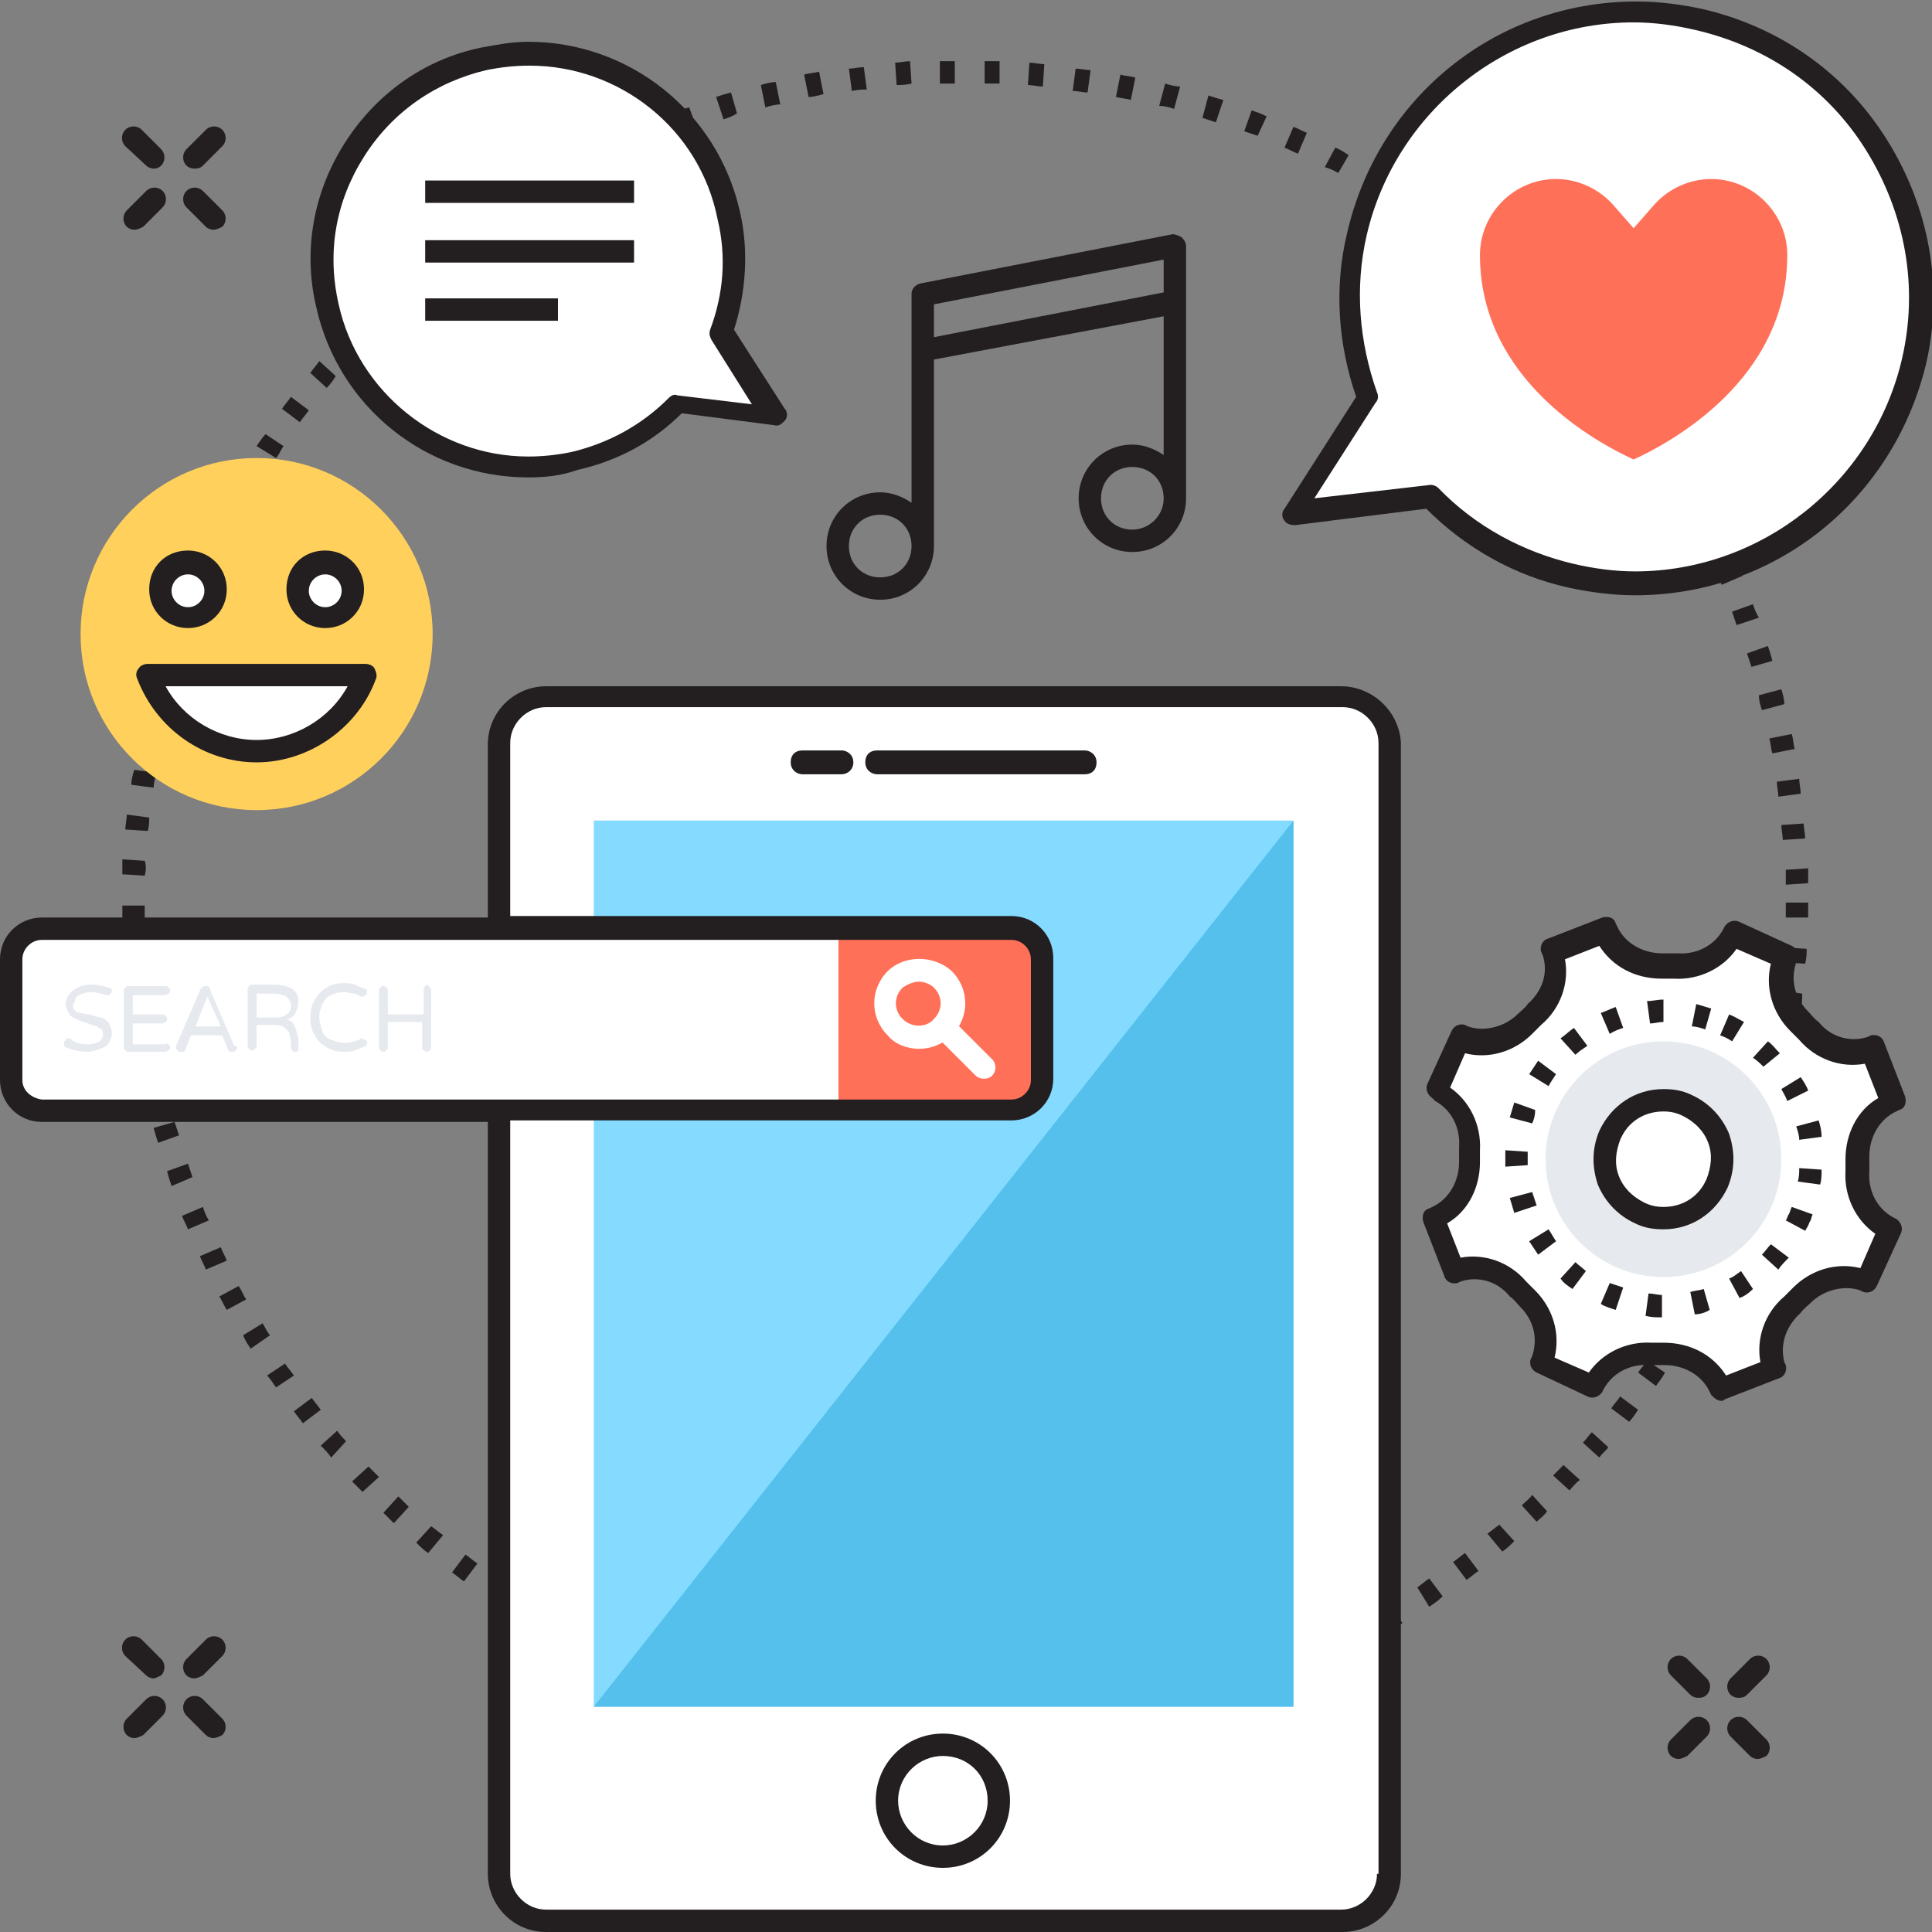 <?xml version="1.0" encoding="utf-8"?>
<!-- Generator: Adobe Illustrator 18.0.0, SVG Export Plug-In . SVG Version: 6.00 Build 0)  -->
<!DOCTYPE svg PUBLIC "-//W3C//DTD SVG 1.1//EN" "http://www.w3.org/Graphics/SVG/1.1/DTD/svg11.dtd">
<svg version="1.1" id="Layer_1" xmlns="http://www.w3.org/2000/svg" xmlns:xlink="http://www.w3.org/1999/xlink" x="0px" y="0px"
	 viewBox="0 0 129.5 129.5" enable-background="new 0 0 129.5 129.5" xml:space="preserve">
<rect x="0" y="0" width="129.5" height="129.5" fill="#808080" stroke="none"/>
<g>
	<g>
		<g>
			<path fill="#231F20" d="M13,11.3c-0.2,0-0.4-0.1-0.5-0.2c-0.3-0.3-0.3-0.8,0-1.1l1.3-1.3c0.3-0.3,0.8-0.3,1.1,0
				c0.3,0.3,0.3,0.8,0,1.1l-1.3,1.3C13.4,11.3,13.2,11.3,13,11.3z"/>
		</g>
		<g>
			<path fill="#231F20" d="M9,15.4c-0.2,0-0.4-0.1-0.5-0.2c-0.3-0.3-0.3-0.8,0-1.1l1.3-1.3c0.3-0.3,0.8-0.3,1.1,0
				c0.3,0.3,0.3,0.8,0,1.1l-1.3,1.3C9.4,15.3,9.2,15.4,9,15.4z"/>
		</g>
		<g>
			<path fill="#231F20" d="M14.3,15.4c-0.2,0-0.4-0.1-0.5-0.2l-1.3-1.3c-0.3-0.3-0.3-0.8,0-1.1c0.3-0.3,0.8-0.3,1.1,0l1.3,1.3
				c0.3,0.3,0.3,0.8,0,1.1C14.7,15.3,14.5,15.4,14.3,15.4z"/>
		</g>
		<g>
			<path fill="#231F20" d="M10.3,11.3c-0.2,0-0.4-0.1-0.5-0.2L8.4,9.8c-0.3-0.3-0.3-0.8,0-1.1c0.3-0.3,0.8-0.3,1.1,0l1.3,1.3
				c0.3,0.3,0.3,0.8,0,1.1C10.6,11.3,10.4,11.3,10.3,11.3z"/>
		</g>
		<g>
			<path fill="#231F20" d="M116.5,113.8c-0.2,0-0.4-0.1-0.5-0.2c-0.3-0.3-0.3-0.8,0-1.1l1.3-1.3c0.3-0.3,0.8-0.3,1.1,0
				c0.3,0.3,0.3,0.8,0,1.1l-1.3,1.3C116.9,113.8,116.7,113.8,116.5,113.8z"/>
		</g>
		<g>
			<path fill="#231F20" d="M112.5,117.9c-0.2,0-0.4-0.1-0.5-0.2c-0.3-0.3-0.3-0.8,0-1.1l1.3-1.3c0.3-0.3,0.8-0.3,1.1,0
				c0.3,0.3,0.3,0.8,0,1.1l-1.3,1.3C112.9,117.8,112.7,117.9,112.5,117.9z"/>
		</g>
		<g>
			<path fill="#231F20" d="M117.8,117.9c-0.2,0-0.4-0.1-0.5-0.2l-1.3-1.3c-0.3-0.3-0.3-0.8,0-1.1c0.3-0.3,0.8-0.3,1.1,0l1.3,1.3
				c0.3,0.3,0.3,0.8,0,1.1C118.2,117.8,118,117.9,117.8,117.9z"/>
		</g>
		<g>
			<path fill="#231F20" d="M113.8,113.8c-0.2,0-0.4-0.1-0.5-0.2l-1.3-1.3c-0.3-0.3-0.3-0.8,0-1.1c0.3-0.3,0.8-0.3,1.1,0l1.3,1.3
				c0.3,0.3,0.3,0.8,0,1.1C114.2,113.8,114,113.8,113.8,113.8z"/>
		</g>
		<g>
			<path fill="#231F20" d="M13,112.5c-0.2,0-0.4-0.1-0.5-0.2c-0.3-0.3-0.3-0.8,0-1.1l1.3-1.3c0.3-0.3,0.8-0.3,1.1,0
				c0.3,0.3,0.3,0.8,0,1.1l-1.3,1.3C13.4,112.4,13.2,112.5,13,112.5z"/>
		</g>
		<g>
			<path fill="#231F20" d="M9,116.5c-0.2,0-0.4-0.1-0.5-0.2c-0.3-0.3-0.3-0.8,0-1.1l1.3-1.3c0.3-0.3,0.8-0.3,1.1,0
				c0.3,0.3,0.3,0.8,0,1.1l-1.3,1.3C9.4,116.4,9.2,116.5,9,116.5z"/>
		</g>
		<g>
			<path fill="#231F20" d="M14.3,116.5c-0.2,0-0.4-0.1-0.5-0.2l-1.3-1.3c-0.3-0.3-0.3-0.8,0-1.1c0.3-0.3,0.8-0.3,1.1,0l1.3,1.3
				c0.3,0.3,0.3,0.8,0,1.1C14.7,116.4,14.5,116.5,14.3,116.5z"/>
		</g>
		<g>
			<path fill="#231F20" d="M10.3,112.5c-0.2,0-0.4-0.1-0.5-0.2L8.4,111c-0.3-0.3-0.3-0.8,0-1.1c0.3-0.3,0.8-0.3,1.1,0l1.3,1.3
				c0.3,0.3,0.3,0.8,0,1.1C10.6,112.4,10.4,112.5,10.3,112.5z"/>
		</g>
		<path fill="#231F20" d="M64.7,117l-0.4,0l0-1.5l0.4,0l0.6,0l0,1.5L64.7,117z M62.2,117c-0.3,0-0.7,0-1-0.1l0.1-1.5
			c0.3,0,0.7,0,1,0.1L62.2,117z M67.3,116.9l-0.1-1.5c0.3,0,0.7,0,1-0.1l0.1,1.5C68,116.9,67.6,116.9,67.3,116.9z M59.2,116.7
			c-0.3,0-0.7-0.1-1-0.1l0.2-1.5c0.3,0,0.7,0.1,1,0.1L59.2,116.7z M70.3,116.7l-0.1-1.5c0.3,0,0.7-0.1,1-0.1l0.2,1.5
			C71,116.7,70.7,116.7,70.3,116.7z M56.2,116.4c-0.3,0-0.7-0.1-1-0.2l0.3-1.5c0.3,0.1,0.6,0.1,1,0.2L56.2,116.4z M73.3,116.3
			l-0.2-1.5c0.3,0,0.6-0.1,1-0.2l0.3,1.5C74,116.2,73.7,116.3,73.3,116.3z M53.2,115.8c-0.3-0.1-0.7-0.1-1-0.2l0.3-1.5
			c0.3,0.1,0.6,0.1,1,0.2L53.2,115.8z M76.3,115.8l-0.3-1.5c0.3-0.1,0.6-0.1,1-0.2l0.3,1.5C77,115.7,76.7,115.7,76.3,115.8z
			 M50.2,115.1c-0.3-0.1-0.7-0.2-1-0.3l0.4-1.4c0.3,0.1,0.6,0.2,0.9,0.3L50.2,115.1z M79.3,115.1l-0.4-1.5c0.3-0.1,0.6-0.2,0.9-0.3
			l0.4,1.4C79.9,114.9,79.6,115,79.3,115.1z M47.3,114.3c-0.3-0.1-0.6-0.2-1-0.3l0.5-1.4c0.3,0.1,0.6,0.2,0.9,0.3L47.3,114.3z
			 M82.2,114.2l-0.5-1.4c0.3-0.1,0.6-0.2,0.9-0.3l0.5,1.4C82.8,114,82.5,114.1,82.2,114.2z M44.4,113.3c-0.3-0.1-0.6-0.2-0.9-0.4
			l0.6-1.4c0.3,0.1,0.6,0.2,0.9,0.4L44.4,113.3z M85.1,113.2l-0.5-1.4c0.3-0.1,0.6-0.2,0.9-0.4l0.6,1.4
			C85.7,113,85.4,113.1,85.1,113.2z M41.6,112.1c-0.3-0.1-0.6-0.3-0.9-0.4l0.6-1.4c0.3,0.1,0.6,0.3,0.9,0.4L41.6,112.1z M87.9,112
			l-0.6-1.4c0.3-0.1,0.6-0.3,0.9-0.4l0.6,1.4C88.5,111.8,88.2,111.9,87.9,112z M38.9,110.8c-0.3-0.2-0.6-0.3-0.9-0.5l0.7-1.3
			c0.3,0.2,0.6,0.3,0.9,0.5L38.9,110.8z M90.6,110.7l-0.7-1.3c0.3-0.1,0.6-0.3,0.9-0.5l0.7,1.3C91.2,110.4,90.9,110.6,90.6,110.7z
			 M36.2,109.3c-0.3-0.2-0.6-0.3-0.9-0.5l0.8-1.3c0.3,0.2,0.6,0.3,0.8,0.5L36.2,109.3z M93.2,109.3l-0.8-1.3
			c0.3-0.2,0.6-0.3,0.8-0.5l0.8,1.3C93.8,108.9,93.5,109.1,93.2,109.3z M33.6,107.7c-0.3-0.2-0.6-0.4-0.8-0.6l0.8-1.2
			c0.3,0.2,0.5,0.4,0.8,0.6L33.6,107.7z M95.8,107.7l-0.8-1.3c0.3-0.2,0.5-0.4,0.8-0.6l0.9,1.2C96.4,107.3,96.1,107.5,95.8,107.7z
			 M31.1,106c-0.3-0.2-0.5-0.4-0.8-0.6l0.9-1.2c0.3,0.2,0.5,0.4,0.8,0.6L31.1,106z M98.3,105.9l-0.9-1.2c0.3-0.2,0.5-0.4,0.8-0.6
			l0.9,1.2C98.8,105.5,98.6,105.7,98.3,105.9z M28.7,104.1c-0.3-0.2-0.5-0.4-0.8-0.7l1-1.1c0.3,0.2,0.5,0.4,0.8,0.6L28.7,104.1z
			 M100.7,104l-1-1.2c0.3-0.2,0.5-0.4,0.8-0.6l1,1.1C101.2,103.6,101,103.8,100.7,104z M26.4,102.1c-0.2-0.2-0.5-0.5-0.7-0.7l1-1.1
			c0.2,0.2,0.5,0.5,0.7,0.7L26.4,102.1z M103,102l-1-1.1c0.2-0.2,0.5-0.4,0.7-0.7l1,1.1C103.5,101.6,103.2,101.8,103,102z M24.3,100
			c-0.2-0.2-0.5-0.5-0.7-0.7l1.1-1c0.2,0.2,0.5,0.5,0.7,0.7L24.3,100z M105.2,99.9l-1.1-1c0.2-0.2,0.5-0.5,0.7-0.7l1.1,1
			C105.6,99.4,105.4,99.7,105.2,99.9z M22.2,97.7c-0.2-0.3-0.4-0.5-0.7-0.8l1.1-1c0.2,0.3,0.4,0.5,0.6,0.7L22.2,97.7z M107.2,97.7
			l-1.1-1c0.2-0.2,0.4-0.5,0.6-0.7l1.1,1C107.7,97.2,107.4,97.4,107.2,97.7z M20.3,95.4c-0.2-0.3-0.4-0.5-0.6-0.8l1.2-0.9
			c0.2,0.3,0.4,0.5,0.6,0.8L20.3,95.4z M109.2,95.3l-1.2-0.9c0.2-0.3,0.4-0.5,0.6-0.8l1.2,0.9C109.6,94.8,109.4,95.1,109.2,95.3z
			 M18.5,93c-0.2-0.3-0.4-0.6-0.6-0.8l1.2-0.8c0.2,0.3,0.4,0.5,0.6,0.8L18.5,93z M111,92.9l-1.2-0.9c0.2-0.3,0.4-0.5,0.6-0.8
			l1.2,0.8C111.4,92.4,111.2,92.6,111,92.9z M16.8,90.4c-0.2-0.3-0.4-0.6-0.5-0.9l1.3-0.8c0.2,0.3,0.3,0.6,0.5,0.8L16.8,90.4z
			 M112.7,90.4l-1.3-0.8c0.2-0.3,0.3-0.6,0.5-0.8l1.3,0.8C113,89.8,112.8,90.1,112.7,90.4z M15.2,87.8c-0.2-0.3-0.3-0.6-0.5-0.9
			l1.3-0.7c0.2,0.3,0.3,0.6,0.5,0.9L15.2,87.8z M114.2,87.7l-1.3-0.7c0.2-0.3,0.3-0.6,0.5-0.9l1.3,0.7
			C114.5,87.1,114.4,87.4,114.2,87.7z M13.8,85.1c-0.1-0.3-0.3-0.6-0.4-0.9l1.4-0.6c0.1,0.3,0.3,0.6,0.4,0.9L13.8,85.1z M115.6,85
			l-1.4-0.7c0.1-0.3,0.3-0.6,0.4-0.9l1.4,0.6C115.9,84.4,115.7,84.7,115.6,85z M12.6,82.4c-0.1-0.3-0.3-0.6-0.4-0.9l1.4-0.6
			c0.1,0.3,0.2,0.6,0.4,0.9L12.6,82.4z M116.8,82.3l-1.4-0.6c0.1-0.3,0.3-0.6,0.4-0.9l1.4,0.6C117.1,81.6,117,81.9,116.8,82.3z
			 M11.5,79.5c-0.1-0.3-0.2-0.6-0.3-1l1.4-0.5c0.1,0.3,0.2,0.6,0.3,0.9L11.5,79.5z M117.9,79.4l-1.4-0.5c0.1-0.3,0.2-0.6,0.3-0.9
			l1.4,0.5C118.2,78.8,118,79.1,117.9,79.4z M10.6,76.6c-0.1-0.3-0.2-0.6-0.3-1l1.4-0.4c0.1,0.3,0.2,0.6,0.3,0.9L10.6,76.6z
			 M118.9,76.5l-1.4-0.4c0.1-0.3,0.2-0.6,0.3-0.9l1.4,0.4C119.1,75.9,119,76.2,118.9,76.5z M9.8,73.7c-0.1-0.3-0.2-0.7-0.2-1
			l1.5-0.3c0.1,0.3,0.1,0.6,0.2,1L9.8,73.7z M119.7,73.6l-1.5-0.3c0.1-0.3,0.1-0.6,0.2-1l1.5,0.3C119.8,72.9,119.7,73.3,119.7,73.6z
			 M9.1,70.7c-0.1-0.3-0.1-0.7-0.2-1l1.5-0.2c0.1,0.3,0.1,0.6,0.2,1L9.1,70.7z M120.3,70.6l-1.5-0.3c0.1-0.3,0.1-0.6,0.2-1l1.5,0.2
			C120.4,69.9,120.3,70.3,120.3,70.6z M8.7,67.7c0-0.3-0.1-0.7-0.1-1l1.5-0.2c0,0.3,0.1,0.7,0.1,1L8.7,67.7z M120.7,67.6l-1.5-0.2
			c0-0.3,0.1-0.7,0.1-1l1.5,0.2C120.8,66.9,120.8,67.3,120.7,67.6z M8.4,64.7c0-0.3,0-0.7-0.1-1l1.5-0.1c0,0.3,0,0.7,0.1,1L8.4,64.7
			z M121,64.6l-1.5-0.1c0-0.3,0-0.7,0.1-1l1.5,0.1C121.1,63.9,121.1,64.2,121,64.6z M8.2,61.7c0-0.3,0-0.7,0-1l1.5,0
			c0,0.3,0,0.7,0,1L8.2,61.7z M121.2,61.5l-1.5,0c0-0.3,0-0.7,0-1h1.5C121.2,60.9,121.2,61.2,121.2,61.5z M119.7,59.3
			c0-0.3,0-0.7,0-1l1.5-0.1c0,0.3,0,0.7,0,1L119.7,59.3z M9.7,58.7l-1.5-0.1c0-0.3,0-0.7,0-1l1.5,0.1C9.8,58,9.8,58.3,9.7,58.7z
			 M119.5,56.3c0-0.3-0.1-0.7-0.1-1l1.5-0.1c0,0.3,0.1,0.7,0.1,1L119.5,56.3z M9.9,55.7l-1.5-0.1c0-0.3,0.1-0.7,0.1-1l1.5,0.2
			C10,55.1,10,55.4,9.9,55.7z M119.2,53.4c0-0.3-0.1-0.7-0.1-1l1.5-0.2c0,0.3,0.1,0.7,0.1,1L119.2,53.4z M10.3,52.8l-1.5-0.2
			c0-0.3,0.1-0.7,0.2-1l1.5,0.2C10.4,52.1,10.3,52.5,10.3,52.8z M118.8,50.5c-0.1-0.3-0.1-0.6-0.2-1l1.5-0.3c0.1,0.3,0.1,0.7,0.2,1
			L118.8,50.5z M10.8,49.9l-1.5-0.3c0.1-0.3,0.1-0.7,0.2-1l1.5,0.3C10.9,49.2,10.8,49.5,10.8,49.9z M118.1,47.6
			c-0.1-0.3-0.2-0.6-0.2-1l1.5-0.4c0.1,0.3,0.2,0.7,0.2,1L118.1,47.6z M11.4,47l-1.5-0.4c0.1-0.3,0.2-0.7,0.3-1l1.4,0.4
			C11.6,46.3,11.5,46.7,11.4,47z M117.4,44.7c-0.1-0.3-0.2-0.6-0.3-0.9l1.4-0.5c0.1,0.3,0.2,0.6,0.3,1L117.4,44.7z M12.2,44.1
			l-1.4-0.4c0.1-0.3,0.2-0.6,0.3-1l1.4,0.5C12.4,43.5,12.3,43.8,12.2,44.1z M116.4,41.9c-0.1-0.3-0.2-0.6-0.3-0.9l1.4-0.5
			c0.1,0.3,0.2,0.6,0.4,0.9L116.4,41.9z M13.2,41.3l-1.4-0.5c0.1-0.3,0.2-0.6,0.4-1l1.4,0.6C13.4,40.7,13.3,41,13.2,41.3z
			 M115.4,39.2c-0.1-0.3-0.3-0.6-0.4-0.9l1.4-0.6c0.1,0.3,0.3,0.6,0.4,0.9L115.4,39.2z M14.3,38.6L12.9,38c0.1-0.3,0.3-0.6,0.4-0.9
			l1.4,0.6C14.5,38,14.4,38.3,14.3,38.6z M114.1,36.5c-0.1-0.3-0.3-0.6-0.4-0.9l1.3-0.7c0.2,0.3,0.3,0.6,0.5,0.9L114.1,36.5z
			 M15.5,35.9l-1.3-0.7c0.2-0.3,0.3-0.6,0.5-0.9L16,35C15.8,35.3,15.7,35.6,15.5,35.9z M112.8,33.9c-0.2-0.3-0.3-0.6-0.5-0.9
			l1.3-0.8c0.2,0.3,0.3,0.6,0.5,0.9L112.8,33.9z M16.9,33.3l-1.3-0.7c0.2-0.3,0.3-0.6,0.5-0.9l1.3,0.8C17.3,32.7,17.1,33,16.9,33.3z
			 M111.3,31.3c-0.2-0.3-0.4-0.6-0.5-0.8l1.3-0.8c0.2,0.3,0.4,0.6,0.5,0.9L111.3,31.3z M18.5,30.7l-1.3-0.8c0.2-0.3,0.4-0.6,0.6-0.8
			l1.2,0.8C18.8,30.2,18.7,30.5,18.5,30.7z M109.6,28.9c-0.2-0.3-0.4-0.5-0.6-0.8l1.2-0.9c0.2,0.3,0.4,0.5,0.6,0.8L109.6,28.9z
			 M20.1,28.3l-1.2-0.9c0.2-0.3,0.4-0.5,0.6-0.8l1.2,0.9C20.5,27.8,20.3,28,20.1,28.3z M107.9,26.5c-0.2-0.3-0.4-0.5-0.6-0.8
			l1.2-0.9c0.2,0.3,0.4,0.5,0.6,0.8L107.9,26.5z M21.9,26L20.8,25c0.2-0.3,0.4-0.5,0.6-0.8l1.1,1C22.4,25.4,22.2,25.7,21.9,26z
			 M106,24.2c-0.2-0.2-0.4-0.5-0.7-0.7l1.1-1c0.2,0.3,0.5,0.5,0.7,0.8L106,24.2z M23.9,23.7l-1.1-1c0.2-0.3,0.5-0.5,0.7-0.7l1.1,1
			C24.3,23.2,24.1,23.5,23.9,23.7z M104,22.1c-0.2-0.2-0.5-0.5-0.7-0.7l1.1-1.1c0.2,0.2,0.5,0.5,0.7,0.7L104,22.1z M25.9,21.6
			l-1.1-1.1c0.2-0.2,0.5-0.5,0.7-0.7l1,1.1C26.4,21.1,26.1,21.3,25.9,21.6z M101.8,20c-0.2-0.2-0.5-0.4-0.7-0.7l1-1.1
			c0.3,0.2,0.5,0.5,0.8,0.7L101.8,20z M28.1,19.5l-1-1.1c0.3-0.2,0.5-0.4,0.8-0.7l1,1.1C28.6,19.1,28.3,19.3,28.1,19.5z M99.6,18.1
			c-0.3-0.2-0.5-0.4-0.8-0.6l0.9-1.2c0.3,0.2,0.5,0.4,0.8,0.6L99.6,18.1z M30.3,17.6l-0.9-1.2c0.3-0.2,0.5-0.4,0.8-0.6l0.9,1.2
			C30.8,17.2,30.6,17.4,30.3,17.6z M97.3,16.2c-0.3-0.2-0.5-0.4-0.8-0.6l0.9-1.2c0.3,0.2,0.5,0.4,0.8,0.6L97.3,16.2z M32.7,15.8
			l-0.9-1.2c0.3-0.2,0.5-0.4,0.8-0.6l0.9,1.2C33.2,15.5,32.9,15.6,32.7,15.8z M94.8,14.5c-0.3-0.2-0.6-0.4-0.8-0.5l0.8-1.3
			c0.3,0.2,0.6,0.4,0.9,0.6L94.8,14.5z M35.1,14.2l-0.8-1.3c0.3-0.2,0.6-0.4,0.9-0.5l0.8,1.3C35.7,13.8,35.4,14,35.1,14.2z M92.3,13
			c-0.3-0.2-0.6-0.3-0.9-0.5l0.7-1.3c0.3,0.2,0.6,0.3,0.9,0.5L92.3,13z M37.7,12.7l-0.7-1.3c0.3-0.2,0.6-0.3,0.9-0.5l0.7,1.3
			C38.2,12.3,37.9,12.5,37.7,12.7z M89.7,11.6c-0.3-0.2-0.6-0.3-0.9-0.4l0.7-1.3c0.3,0.1,0.6,0.3,0.9,0.5L89.7,11.6z M40.3,11.3
			l-0.7-1.3c0.3-0.1,0.6-0.3,0.9-0.4l0.6,1.4C40.8,11,40.6,11.1,40.3,11.3z M87,10.3c-0.3-0.1-0.6-0.3-0.9-0.4l0.6-1.4
			c0.3,0.1,0.6,0.3,0.9,0.4L87,10.3z M42.9,10l-0.6-1.4c0.3-0.1,0.6-0.3,0.9-0.4l0.6,1.4C43.5,9.8,43.2,9.9,42.9,10z M84.3,9.1
			C84,9,83.7,8.9,83.4,8.8l0.5-1.4c0.3,0.1,0.6,0.2,1,0.4L84.3,9.1z M45.7,8.9l-0.5-1.4c0.3-0.1,0.6-0.2,1-0.3l0.5,1.4
			C46.3,8.7,46,8.8,45.7,8.9z M81.5,8.2c-0.3-0.1-0.6-0.2-0.9-0.3L81,6.4c0.3,0.1,0.6,0.2,1,0.3L81.5,8.2z M48.5,8L48,6.5
			c0.3-0.1,0.6-0.2,1-0.3l0.4,1.4C49.1,7.8,48.8,7.9,48.5,8z M78.7,7.3c-0.3-0.1-0.6-0.2-1-0.2l0.4-1.5c0.3,0.1,0.7,0.2,1,0.2
			L78.7,7.3z M51.3,7.2L51,5.7c0.3-0.1,0.7-0.2,1-0.2L52.3,7C52,7,51.6,7.1,51.3,7.2z M75.8,6.7c-0.3-0.1-0.6-0.1-1-0.2L75.1,5
			c0.3,0.1,0.7,0.1,1,0.2L75.8,6.7z M54.2,6.5l-0.3-1.5c0.3-0.1,0.7-0.1,1-0.2l0.3,1.5C54.9,6.4,54.5,6.5,54.2,6.5z M72.9,6.2
			c-0.3,0-0.6-0.1-1-0.1l0.2-1.5c0.3,0,0.7,0.1,1,0.1L72.9,6.2z M57.1,6.1l-0.2-1.5c0.3,0,0.7-0.1,1-0.1l0.2,1.5
			C57.8,6,57.5,6,57.1,6.1z M69.9,5.8c-0.3,0-0.7-0.1-1-0.1l0.1-1.5c0.3,0,0.7,0.1,1,0.1L69.9,5.8z M60.1,5.7L60,4.2
			c0.3,0,0.7-0.1,1-0.1l0.1,1.5C60.7,5.7,60.4,5.7,60.1,5.7z M67,5.6c-0.3,0-0.7,0-1,0l0-1.5c0.3,0,0.7,0,1,0L67,5.6z M63,5.6l0-1.5
			c0.3,0,0.7,0,1,0l0,1.5C63.7,5.6,63.4,5.6,63,5.6z"/>
		<path fill="#FFFFFF" d="M89.9,128.7H36.6c-1.7,0-3.1-1.4-3.1-3.1V49.8c0-1.7,1.4-3.1,3.1-3.1h53.4c1.7,0,3.1,1.4,3.1,3.1v75.7
			C93,127.3,91.6,128.7,89.9,128.7z"/>
		<rect x="39.8" y="55" fill="#84DBFF" width="46.9" height="59.4"/>
		<polygon fill="#54C0EB" points="86.7,114.4 39.8,114.4 86.7,55 		"/>
		<g>
			<line fill="#FFFFFF" x1="53.7" y1="51.1" x2="56.4" y2="51.1"/>
			<path fill="#231F20" d="M56.4,51.9h-2.6c-0.4,0-0.8-0.3-0.8-0.8s0.3-0.8,0.8-0.8h2.6c0.4,0,0.8,0.3,0.8,0.8S56.8,51.9,56.4,51.9z
				"/>
		</g>
		<g>
			<line fill="#FFFFFF" x1="58.8" y1="51.1" x2="72.7" y2="51.1"/>
			<path fill="#231F20" d="M72.7,51.9H58.8c-0.4,0-0.8-0.3-0.8-0.8s0.3-0.8,0.8-0.8h13.9c0.4,0,0.8,0.3,0.8,0.8S73.2,51.9,72.7,51.9
				z"/>
		</g>
		<circle fill="#FFFFFF" cx="63.2" cy="120.7" r="3.7"/>
		<path fill="#231F20" d="M63.2,125.2c-2.5,0-4.5-2-4.5-4.5c0-2.5,2-4.5,4.5-4.5c2.5,0,4.5,2,4.5,4.5
			C67.7,123.2,65.7,125.2,63.2,125.2z M63.2,117.7c-1.6,0-3,1.3-3,3c0,1.6,1.3,3,3,3c1.6,0,3-1.3,3-3
			C66.2,119,64.9,117.7,63.2,117.7z"/>
		<g>
			<path fill="#FFFFFF" d="M91.7,26.6c-1.3-3.4-1.6-7.1-0.7-10.9c2.3-10.3,12.6-16.8,22.9-14.5c10.3,2.3,16.8,12.6,14.5,22.9
				c-2.3,10.3-12.6,16.8-22.9,14.5c-3.8-0.9-7-2.8-9.5-5.3l-9.2,1.1L91.7,26.6z"/>
			<path fill="#231F20" d="M109.6,39.9c-1.5,0-3-0.2-4.4-0.5c-3.7-0.8-7-2.7-9.6-5.3l-8.8,1.1c-0.3,0-0.6-0.1-0.7-0.3
				c-0.2-0.2-0.2-0.6,0-0.8l4.8-7.5c-1.2-3.5-1.5-7.3-0.6-11c2.1-9.1,10-15.5,19.4-15.5c1.5,0,3,0.2,4.4,0.5
				c5.2,1.2,9.6,4.3,12.4,8.8c2.8,4.5,3.8,9.8,2.6,15C126.9,33.5,119,39.9,109.6,39.9z M95.9,32.5c0.2,0,0.4,0.1,0.5,0.2
				c2.5,2.6,5.7,4.3,9.1,5.1c1.3,0.3,2.7,0.5,4.1,0.5c8.5,0,16-6,17.9-14.3c1.1-4.8,0.2-9.7-2.4-13.9c-2.6-4.2-6.7-7-11.5-8.1
				c-1.3-0.3-2.7-0.5-4.1-0.5c-8.5,0-16,6-17.9,14.3c-0.8,3.5-0.5,7.1,0.7,10.5c0.1,0.2,0.1,0.5-0.1,0.7l-4.1,6.4L95.9,32.5
				C95.8,32.5,95.8,32.5,95.9,32.5z"/>
		</g>
		<g>
			<path fill="#FF7058" d="M109.5,30.8c-2.4-1.1-10.3-5.3-10.3-13.7c0-2.8,2.3-5.1,5.1-5.1c1.4,0,2.8,0.6,3.8,1.7l1.4,1.6l1.4-1.6
				c1-1.1,2.4-1.7,3.8-1.7c2.8,0,5.1,2.3,5.1,5.1C119.8,25.5,111.9,29.7,109.5,30.8z"/>
		</g>
		<path fill="#231F20" d="M79.2,15.9c-0.2-0.1-0.4-0.2-0.6-0.2L61.7,19c-0.4,0.1-0.6,0.4-0.6,0.7v14C60.5,33.3,59.8,33,59,33
			c-2,0-3.6,1.6-3.6,3.6c0,2,1.6,3.6,3.6,3.6c2,0,3.6-1.6,3.6-3.6V24.1L78,21.2v9.3c-0.6-0.4-1.3-0.7-2.1-0.7c-2,0-3.6,1.6-3.6,3.6
			s1.6,3.6,3.6,3.6s3.6-1.6,3.6-3.6V16.5C79.5,16.3,79.4,16.1,79.2,15.9z M59,38.7c-1.2,0-2.1-0.9-2.1-2.1c0-1.2,0.9-2.1,2.1-2.1
			c1.2,0,2.1,0.9,2.1,2.1C61.1,37.8,60.2,38.7,59,38.7z M62.6,22.6v-2.2L78,17.4v2.2L62.6,22.6z M75.9,35.5c-1.2,0-2.1-0.9-2.1-2.1
			c0-1.2,0.9-2.1,2.1-2.1c1.2,0,2.1,0.9,2.1,2.1C78,34.6,77,35.5,75.9,35.5z"/>
		<g>
			<path fill="#FFFFFF" d="M67.8,74.4h-65c-1.1,0-2-0.9-2-2v-8.1c0-1.1,0.9-2,2-2h65c1.1,0,2,0.9,2,2v8.1
				C69.8,73.5,68.9,74.4,67.8,74.4z"/>
		</g>
		<g>
			<path fill="#FF7058" d="M67.8,62.2H56.2v12.2h11.6c1.1,0,2-0.9,2-2v-8.1C69.8,63.1,68.9,62.2,67.8,62.2z"/>
		</g>
		<path fill="#231F20" d="M89.9,46H36.6c-2.1,0-3.9,1.7-3.9,3.9v11.6H2.8c-1.5,0-2.8,1.2-2.8,2.8v8.1c0,1.5,1.2,2.8,2.8,2.8h29.9
			v50.4c0,2.1,1.7,3.9,3.9,3.9h53.4c2.1,0,3.9-1.7,3.9-3.9V49.8C93.8,47.7,92,46,89.9,46z M1.5,72.4v-8.1c0-0.7,0.6-1.3,1.3-1.3h65
			c0.7,0,1.3,0.6,1.3,1.3v8.1c0,0.7-0.6,1.3-1.3,1.3h-65C2.1,73.6,1.5,73.1,1.5,72.4z M92.3,125.6c0,1.3-1.1,2.4-2.4,2.4H36.6
			c-1.3,0-2.4-1.1-2.4-2.4V75.1h33.6c1.5,0,2.8-1.2,2.8-2.8v-8.1c0-1.5-1.2-2.8-2.8-2.8H34.2V49.8c0-1.3,1.1-2.4,2.4-2.4h53.4
			c1.3,0,2.4,1.1,2.4,2.4V125.6z"/>
		<g>
			<g>
				<path fill="#FFFFFF" d="M61.6,70.3c-0.8,0-1.6-0.3-2.1-0.9c-1.2-1.2-1.2-3.1,0-4.3c1.1-1.1,3.1-1.1,4.3,0c1.2,1.2,1.2,3.1,0,4.3
					C63.2,70,62.4,70.3,61.6,70.3z M61.6,65.8c-0.4,0-0.8,0.2-1.1,0.4c-0.6,0.6-0.6,1.5,0,2.1c0.6,0.6,1.6,0.6,2.1,0
					c0.6-0.6,0.6-1.5,0-2.1C62.4,66,62,65.8,61.6,65.8z"/>
			</g>
			<g>
				<path fill="#FFFFFF" d="M65.9,72.3c-0.2,0-0.4-0.1-0.5-0.2l-2.7-2.7c-0.3-0.3-0.3-0.8,0-1.1c0.3-0.3,0.8-0.3,1.1,0l2.7,2.7
					c0.3,0.3,0.3,0.8,0,1.1C66.3,72.3,66.1,72.3,65.9,72.3z"/>
			</g>
		</g>
		<g>
			<path fill="#E6E9EE" d="M5,67.7c0.1,0.1,0.2,0.2,0.4,0.2C5.5,67.9,5.7,68,6,68c0.3,0.1,0.6,0.2,0.8,0.2c0.2,0.1,0.4,0.2,0.5,0.4
				c0.1,0.2,0.2,0.4,0.2,0.7c0,0.2-0.1,0.4-0.2,0.6c-0.1,0.2-0.3,0.3-0.6,0.4c-0.2,0.1-0.5,0.2-0.8,0.2c-0.5,0-1-0.1-1.5-0.3
				c0,0-0.1-0.1-0.1-0.1c0,0,0-0.1,0-0.2c0-0.1,0-0.1,0.1-0.2c0-0.1,0.1-0.1,0.2-0.1c0,0,0.1,0,0.1,0C5,69.9,5.4,70,5.8,70
				c0.7,0,1.1-0.2,1.1-0.7c0-0.1,0-0.2-0.1-0.3c-0.1-0.1-0.2-0.1-0.3-0.2c-0.1,0-0.3-0.1-0.6-0.2c-0.3-0.1-0.6-0.2-0.8-0.3
				c-0.2-0.1-0.4-0.2-0.5-0.4c-0.1-0.2-0.2-0.4-0.2-0.6c0-0.2,0.1-0.5,0.2-0.6c0.1-0.2,0.3-0.3,0.6-0.5c0.2-0.1,0.5-0.2,0.9-0.2
				c0.5,0,0.9,0.1,1.2,0.2c0.1,0,0.2,0.1,0.2,0.2c0,0.1,0,0.1-0.1,0.2c0,0.1-0.1,0.1-0.2,0.1c0,0-0.1,0-0.1,0
				c-0.3-0.1-0.7-0.2-1-0.2c-0.3,0-0.6,0.1-0.8,0.2c-0.2,0.1-0.3,0.3-0.3,0.5C4.8,67.4,4.9,67.6,5,67.7z"/>
			<path fill="#E6E9EE" d="M11.3,70c0.1,0.1,0.1,0.1,0.1,0.2c0,0.1,0,0.1-0.1,0.2c-0.1,0-0.1,0.1-0.2,0.1H8.6c-0.1,0-0.1,0-0.2-0.1
				c-0.1-0.1-0.1-0.1-0.1-0.2v-3.8c0-0.1,0-0.1,0.1-0.2c0.1-0.1,0.1-0.1,0.2-0.1h2.5c0.1,0,0.1,0,0.2,0.1c0.1,0.1,0.1,0.1,0.1,0.2
				c0,0.1,0,0.1-0.1,0.2c-0.1,0-0.1,0.1-0.2,0.1H8.9V68h2c0.1,0,0.1,0,0.2,0.1c0.1,0.1,0.1,0.1,0.1,0.2c0,0.1,0,0.1-0.1,0.2
				c-0.1,0-0.1,0.1-0.2,0.1h-2v1.4h2.2C11.2,69.9,11.3,70,11.3,70z"/>
			<path fill="#E6E9EE" d="M15.9,70.2c0,0.1,0,0.1-0.1,0.2c-0.1,0.1-0.1,0.1-0.2,0.1c-0.1,0-0.1,0-0.2,0c0,0-0.1-0.1-0.1-0.1l-0.4-1
				h-2.1l-0.4,1c0,0.1-0.1,0.1-0.1,0.1c0,0-0.1,0-0.2,0c-0.1,0-0.2,0-0.2-0.1c-0.1-0.1-0.1-0.1-0.1-0.2c0,0,0-0.1,0-0.1l1.6-3.7
				c0-0.1,0.1-0.1,0.1-0.2c0.1,0,0.1-0.1,0.2-0.1h0.1c0.1,0,0.2,0,0.2,0.1c0.1,0,0.1,0.1,0.1,0.2l1.6,3.7
				C15.9,70.1,15.9,70.2,15.9,70.2z M13.9,66.8l-0.8,2h1.7L13.9,66.8z"/>
			<path fill="#E6E9EE" d="M20,70.4c-0.1,0.1-0.1,0.1-0.2,0.1c-0.1,0-0.2,0-0.2-0.1c-0.1-0.1-0.1-0.1-0.1-0.2V70
				c0-0.2,0-0.4-0.1-0.6c0-0.2-0.1-0.3-0.3-0.5c-0.1-0.1-0.4-0.2-0.6-0.2h-1.3v1.4c0,0.1,0,0.1-0.1,0.2c-0.1,0.1-0.1,0.1-0.2,0.1
				s-0.1,0-0.2-0.1c-0.1-0.1-0.1-0.1-0.1-0.2v-3.8c0-0.1,0-0.1,0.1-0.2c0.1-0.1,0.1-0.1,0.2-0.1h1.4c0.6,0,1,0.1,1.3,0.3
				c0.3,0.2,0.4,0.5,0.4,0.9c0,0.2-0.1,0.5-0.2,0.7c-0.1,0.2-0.3,0.4-0.6,0.4c0.3,0.1,0.5,0.3,0.6,0.6c0.1,0.3,0.2,0.6,0.2,0.9v0.3
				C20,70.3,20,70.4,20,70.4z M19.2,68c0.2-0.1,0.3-0.3,0.3-0.6c0-0.2-0.1-0.4-0.3-0.6c-0.2-0.1-0.5-0.2-0.9-0.2h-1.1v1.6h1.1
				C18.7,68.2,19,68.2,19.2,68z"/>
			<path fill="#E6E9EE" d="M24.5,69.7c0,0,0.1,0.1,0.1,0.2c0,0.1,0,0.2-0.1,0.2c-0.2,0.1-0.4,0.2-0.7,0.3c-0.2,0.1-0.5,0.1-0.8,0.1
				c-0.4,0-0.8-0.1-1.1-0.3c-0.3-0.2-0.6-0.4-0.8-0.8c-0.2-0.3-0.3-0.7-0.3-1.2c0-0.5,0.1-0.8,0.3-1.2c0.2-0.3,0.4-0.6,0.8-0.8
				c0.3-0.2,0.7-0.3,1.1-0.3c0.3,0,0.5,0,0.8,0.1c0.2,0.1,0.4,0.2,0.7,0.3c0.1,0,0.1,0.1,0.1,0.2c0,0.1,0,0.1-0.1,0.2
				c0,0-0.1,0.1-0.2,0.1c0,0-0.1,0-0.1,0c-0.2-0.1-0.4-0.2-0.5-0.2c-0.2,0-0.4-0.1-0.6-0.1c-0.4,0-0.7,0.1-0.9,0.2
				c-0.3,0.1-0.4,0.3-0.6,0.6c-0.1,0.3-0.2,0.5-0.2,0.9c0,0.3,0.1,0.6,0.2,0.9c0.1,0.3,0.3,0.5,0.6,0.6c0.3,0.1,0.6,0.2,0.9,0.2
				c0.2,0,0.4,0,0.6-0.1c0.2,0,0.4-0.1,0.5-0.2c0,0,0.1,0,0.1,0C24.4,69.7,24.4,69.7,24.5,69.7z"/>
			<path fill="#E6E9EE" d="M28.8,66.2c0.1,0.1,0.1,0.1,0.1,0.2v3.8c0,0.1,0,0.1-0.1,0.2c-0.1,0.1-0.1,0.1-0.2,0.1
				c-0.1,0-0.1,0-0.2-0.1c-0.1-0.1-0.1-0.1-0.1-0.2v-1.7H26v1.7c0,0.1,0,0.1-0.1,0.2c-0.1,0.1-0.1,0.1-0.2,0.1s-0.1,0-0.2-0.1
				c-0.1-0.1-0.1-0.1-0.1-0.2v-3.8c0-0.1,0-0.1,0.1-0.2c0.1-0.1,0.1-0.1,0.2-0.1s0.1,0,0.2,0.1c0.1,0.1,0.1,0.1,0.1,0.2V68h2.4v-1.7
				c0-0.1,0-0.1,0.1-0.2c0.1-0.1,0.1-0.1,0.2-0.1C28.7,66.1,28.8,66.1,28.8,66.2z"/>
		</g>
		<g>
			<path fill="#FFFFFF" d="M119.7,64.1l-3.5-1.6l-0.1,0.2c-0.8,1.3-2.2,2.1-3.8,2c-0.3,0-0.6,0-0.9,0c-1.5,0-3-0.8-3.7-2.2l-0.1-0.2
				l-3.6,1.4l0.1,0.2c0.4,1.5-0.1,3-1.3,4.1c-0.2,0.2-0.4,0.4-0.7,0.6c-1.1,1.1-2.7,1.5-4.1,1l-0.2-0.1L96.3,73l0.2,0.1
				c1.3,0.8,2.1,2.2,2,3.8c0,0.3,0,0.6,0,0.9c0,1.5-0.8,3-2.2,3.7l-0.2,0.1l1.4,3.6l0.2-0.1c1.5-0.4,3,0.1,4.1,1.3
				c0.2,0.2,0.4,0.4,0.6,0.7c1.1,1.1,1.5,2.7,1,4.1l-0.1,0.2l3.5,1.6l0.1-0.2c0.8-1.3,2.2-2.1,3.8-2c0.3,0,0.6,0,0.9,0
				c1.5,0,3,0.8,3.7,2.2l0.1,0.2l3.6-1.4l-0.1-0.2c-0.4-1.5,0.1-3,1.3-4.1c0.2-0.2,0.4-0.4,0.7-0.6c1.1-1.1,2.7-1.5,4.1-1l0.2,0.1
				l1.6-3.5l-0.2-0.1c-1.3-0.8-2.1-2.2-2-3.8c0-0.3,0-0.6,0-0.9c0-1.5,0.8-3,2.2-3.7l0.2-0.1l-1.4-3.6l-0.2,0.1
				c-1.5,0.4-3-0.1-4.1-1.3c-0.2-0.2-0.4-0.4-0.6-0.7c-1.1-1.1-1.5-2.7-1-4.1L119.7,64.1z"/>
			<path fill="#231F20" d="M115.4,93.9c-0.3,0-0.5-0.2-0.7-0.4l-0.1-0.2c-0.5-1.1-1.7-1.8-3-1.8c-0.4,0-0.7,0-1,0
				c-1.3-0.1-2.5,0.5-3.1,1.6l-0.1,0.2c-0.2,0.3-0.6,0.5-1,0.3L103,92c-0.4-0.2-0.5-0.6-0.4-0.9l0.1-0.2c0.4-1.2,0.1-2.4-0.8-3.3
				c-0.2-0.2-0.4-0.5-0.7-0.7c-0.8-1-2.1-1.4-3.3-1l-0.2,0.1c-0.4,0.1-0.8-0.1-0.9-0.5l-1.4-3.6c-0.1-0.4,0-0.8,0.4-0.9l0.2-0.1
				c1.1-0.5,1.8-1.7,1.8-3c0-0.3,0-0.6,0-1c0.1-1.3-0.5-2.5-1.6-3.1L96,73.6c-0.3-0.2-0.5-0.6-0.3-1l1.6-3.5
				c0.2-0.4,0.6-0.5,0.9-0.4l0.2,0.1c1.1,0.4,2.5,0,3.3-0.8c0.2-0.2,0.5-0.4,0.7-0.7c1-0.9,1.4-2.1,1-3.3l-0.1-0.2
				c-0.1-0.4,0.1-0.8,0.5-0.9l3.6-1.4c0.4-0.1,0.8,0,0.9,0.4l0.1,0.2c0.5,1.1,1.7,1.8,3,1.8c0.4,0,0.7,0,1,0
				c1.3,0.1,2.5-0.5,3.1-1.6l0.1-0.2c0.2-0.3,0.6-0.5,1-0.3l3.5,1.6c0.4,0.2,0.5,0.6,0.4,0.9l-0.1,0.2c-0.4,1.2-0.1,2.4,0.8,3.3
				c0.2,0.2,0.4,0.5,0.7,0.7c0.8,1,2.1,1.4,3.3,1l0.2-0.1c0.4-0.1,0.8,0.1,0.9,0.5l1.4,3.6c0.1,0.4,0,0.8-0.4,0.9l-0.2,0.1
				c-1.1,0.5-1.8,1.7-1.8,3c0,0.3,0,0.6,0,1c-0.1,1.3,0.5,2.5,1.6,3.1l0.2,0.1c0.3,0.2,0.5,0.6,0.3,1l-1.6,3.5
				c-0.2,0.4-0.6,0.5-0.9,0.4l-0.2-0.1c-1.1-0.4-2.5,0-3.3,0.8c-0.2,0.2-0.5,0.4-0.7,0.7c-1,0.9-1.4,2.1-1.1,3.3l0.1,0.2
				c0.1,0.4-0.1,0.8-0.5,0.9l-3.6,1.4C115.5,93.9,115.4,93.9,115.4,93.9z M111.5,90c1.8,0,3.3,0.8,4.2,2.2l2.3-0.9
				c-0.3-1.6,0.3-3.3,1.6-4.4c0.2-0.2,0.4-0.4,0.6-0.6c1.2-1.2,2.9-1.7,4.5-1.3l1-2.3c-1.3-0.9-2.1-2.5-2-4.2c0-0.3,0-0.6,0-0.8
				c0-1.7,0.8-3.3,2.2-4.1l-0.9-2.3c-1.6,0.3-3.3-0.3-4.4-1.6c-0.2-0.2-0.4-0.4-0.6-0.6c-1.2-1.2-1.7-2.9-1.3-4.5l-2.3-1
				c-0.9,1.3-2.5,2.1-4.2,2c-0.3,0-0.5,0-0.8,0c-1.8,0-3.3-0.8-4.2-2.2l-2.3,0.9c0.3,1.6-0.3,3.3-1.6,4.4c-0.2,0.2-0.4,0.4-0.6,0.6
				c-1.2,1.2-2.9,1.7-4.5,1.3l-1,2.3c1.3,0.9,2.1,2.5,2,4.2c0,0.3,0,0.6,0,0.8c0,1.7-0.8,3.3-2.2,4.1l0.9,2.3
				c1.6-0.3,3.3,0.3,4.4,1.6c0.2,0.2,0.4,0.4,0.6,0.6c1.2,1.2,1.7,2.9,1.3,4.5l2.3,1c0.9-1.3,2.5-2.1,4.2-2
				C111,90,111.3,90,111.5,90L111.5,90z"/>
		</g>
		<g>
			<path fill="#231F20" d="M111.4,88.3c-0.4,0-0.7,0-1.1-0.1l0.2-1.5c0.3,0,0.6,0.1,0.9,0.1L111.4,88.3z M113.6,88.1l-0.3-1.5
				c0.3-0.1,0.6-0.1,0.9-0.2l0.4,1.4C114.3,88,113.9,88.1,113.6,88.1z M108.3,87.8c-0.3-0.1-0.7-0.2-1-0.4l0.6-1.4
				c0.3,0.1,0.6,0.2,0.9,0.3L108.3,87.8z M116.6,87l-0.7-1.3c0.3-0.1,0.5-0.3,0.8-0.5l0.8,1.2C117.2,86.7,116.9,86.9,116.6,87z
				 M105.4,86.4c-0.3-0.2-0.6-0.4-0.8-0.7l1-1.1c0.2,0.2,0.5,0.4,0.7,0.6L105.4,86.4z M119.2,85.1l-1.1-1c0.2-0.2,0.4-0.5,0.6-0.7
				l1.2,0.9C119.6,84.6,119.4,84.8,119.2,85.1z M103.1,84.1c-0.2-0.3-0.4-0.6-0.6-0.9l1.3-0.8c0.2,0.3,0.3,0.5,0.5,0.8L103.1,84.1z
				 M121,82.5l-1.3-0.7c0.1-0.1,0.1-0.3,0.2-0.4c0.1-0.2,0.1-0.3,0.2-0.5l1.4,0.5c-0.1,0.2-0.1,0.4-0.2,0.5
				C121.2,82.2,121.1,82.3,121,82.5z M101.5,81.3c-0.1-0.3-0.2-0.7-0.3-1l1.5-0.4c0.1,0.3,0.2,0.6,0.3,0.9L101.5,81.3z M122,79.4
				l-1.5-0.2c0.1-0.3,0.1-0.6,0.1-0.9l1.5,0.1C122.1,78.7,122.1,79.1,122,79.4z M100.9,78.2c0-0.2,0-0.3,0-0.5c0-0.2,0-0.4,0-0.6
				l1.5,0.1c0,0.2,0,0.3,0,0.5c0,0.1,0,0.3,0,0.4L100.9,78.2z M120.6,76.4c0-0.3-0.1-0.6-0.2-0.9l1.5-0.4c0.1,0.3,0.2,0.7,0.2,1.1
				L120.6,76.4z M102.7,75.3l-1.5-0.4c0.1-0.3,0.2-0.7,0.3-1l1.4,0.5C102.9,74.8,102.8,75.1,102.7,75.3z M119.8,73.8
				c-0.1-0.3-0.3-0.6-0.4-0.8l1.3-0.8c0.2,0.3,0.4,0.6,0.5,0.9L119.8,73.8z M103.8,72.8l-1.3-0.8c0.2-0.3,0.4-0.6,0.6-0.9l1.2,0.9
				C104.1,72.3,103.9,72.6,103.8,72.8z M118.2,71.5c-0.2-0.2-0.4-0.4-0.7-0.6l1-1.1c0.3,0.2,0.5,0.5,0.8,0.8L118.2,71.5z
				 M105.6,70.7l-1-1.1c0.3-0.2,0.6-0.5,0.9-0.7l0.9,1.2C106.1,70.3,105.8,70.5,105.6,70.7z M116.1,69.8c-0.3-0.2-0.5-0.3-0.8-0.4
				l0.6-1.4c0.3,0.1,0.6,0.3,1,0.5L116.1,69.8z M107.9,69.3l-0.6-1.4c0.3-0.1,0.7-0.3,1-0.4l0.5,1.4C108.5,69,108.2,69.1,107.9,69.3
				z M114.3,69c-0.3-0.1-0.6-0.2-0.9-0.2l0.3-1.5c0.3,0.1,0.7,0.2,1,0.3L114.3,69z M110.6,68.6l-0.2-1.5c0.4,0,0.7-0.1,1.1-0.1
				l0,1.5C111.2,68.5,110.9,68.6,110.6,68.6z"/>
		</g>
		<g>
			<circle fill="#E6E9EE" cx="111.5" cy="77.7" r="7.9"/>
		</g>
		<g>
			<circle fill="#FFFFFF" cx="111.5" cy="77.7" r="3.9"/>
			<path fill="#231F20" d="M111.5,82.4c-0.7,0-1.3-0.1-1.9-0.4c-1.1-0.5-2-1.4-2.5-2.6c-0.4-1.2-0.4-2.4,0.1-3.6
				c0.8-1.7,2.4-2.8,4.3-2.8c0.7,0,1.3,0.1,1.9,0.4c1.1,0.5,2,1.4,2.5,2.6c0.4,1.2,0.4,2.4-0.1,3.6C115,81.3,113.4,82.4,111.5,82.4z
				 M111.5,74.5c-1.3,0-2.4,0.7-2.9,1.9c-0.3,0.8-0.4,1.6-0.1,2.4c0.3,0.8,0.9,1.4,1.7,1.8c0.4,0.2,0.8,0.3,1.3,0.3
				c1.3,0,2.4-0.7,2.9-1.9c0.3-0.8,0.4-1.6,0.1-2.4c-0.3-0.8-0.9-1.4-1.7-1.8C112.4,74.6,112,74.5,111.5,74.5z"/>
		</g>
		<g>
			<circle fill="#FFD05B" cx="17.2" cy="42.5" r="11.8"/>
		</g>
		<g>
			<path fill="#FFFFFF" d="M9.9,45.2c1.1,3,3.9,5.1,7.3,5.1c3.3,0,6.2-2.1,7.3-5.1H9.9z"/>
			<path fill="#231F20" d="M17.2,51.1c-3.5,0-6.7-2.2-8-5.6c-0.1-0.2-0.1-0.5,0.1-0.7c0.1-0.2,0.4-0.3,0.6-0.3h14.6
				c0.2,0,0.5,0.1,0.6,0.3c0.1,0.2,0.2,0.5,0.1,0.7C24,48.8,20.7,51.1,17.2,51.1z M11.1,46c1.2,2.2,3.6,3.6,6.1,3.6s4.9-1.4,6.1-3.6
				H11.1z"/>
		</g>
		<g>
			<circle fill="#FFFFFF" cx="21.8" cy="39.6" r="1.8"/>
			<path fill="#231F20" d="M21.8,42.1c-1.4,0-2.6-1.1-2.6-2.6s1.1-2.6,2.6-2.6c1.4,0,2.6,1.1,2.6,2.6S23.2,42.1,21.8,42.1z
				 M21.8,38.5c-0.6,0-1.1,0.5-1.1,1.1s0.5,1.1,1.1,1.1c0.6,0,1.1-0.5,1.1-1.1S22.4,38.5,21.8,38.5z"/>
		</g>
		<g>
			<circle fill="#FFFFFF" cx="12.6" cy="39.6" r="1.8"/>
			<path fill="#231F20" d="M12.6,42.1c-1.4,0-2.6-1.1-2.6-2.6s1.1-2.6,2.6-2.6c1.4,0,2.6,1.1,2.6,2.6S14,42.1,12.6,42.1z M12.6,38.5
				c-0.6,0-1.1,0.5-1.1,1.1s0.5,1.1,1.1,1.1c0.6,0,1.1-0.5,1.1-1.1S13.2,38.5,12.6,38.5z"/>
		</g>
		<g>
			<path fill="#FFFFFF" d="M48.4,22.2c0.9-2.4,1.1-5.1,0.5-7.9C47.2,6.9,39.9,2.3,32.4,3.9C25,5.6,20.3,13,22,20.5
				c1.7,7.4,9.1,12.1,16.5,10.4c2.7-0.6,5.1-2,6.9-3.9l6.6,0.8L48.4,22.2z"/>
			<path fill="#231F20" d="M35.4,32c-6.8,0-12.7-4.7-14.2-11.4c-0.9-3.8-0.2-7.7,1.9-11c2.1-3.3,5.3-5.6,9.1-6.4
				c1.1-0.2,2.1-0.4,3.2-0.4c6.8,0,12.7,4.7,14.2,11.4c0.6,2.6,0.4,5.4-0.4,7.9l3.4,5.3c0.2,0.2,0.2,0.6,0,0.8
				c-0.2,0.2-0.4,0.4-0.7,0.3l-6.2-0.8c-1.9,1.9-4.3,3.2-7,3.8C37.6,31.9,36.5,32,35.4,32z M35.5,4.4c-1,0-1.9,0.1-2.9,0.3
				c-3.4,0.8-6.3,2.8-8.2,5.8c-1.9,3-2.5,6.4-1.7,9.9c1.3,5.9,6.7,10.2,12.7,10.2c1,0,1.9-0.1,2.9-0.3c2.5-0.6,4.7-1.8,6.5-3.6
				c0.2-0.2,0.4-0.3,0.6-0.2l5,0.6l-2.7-4.3c-0.1-0.2-0.2-0.4-0.1-0.7c0.9-2.4,1.1-4.9,0.5-7.4C46.9,8.6,41.5,4.4,35.5,4.4z"/>
		</g>
		<g>
			<g>
				<line fill="#FFFFFF" x1="28.5" y1="12.9" x2="42.6" y2="12.9"/>
				<rect x="28.5" y="12.1" fill="#231F20" width="14" height="1.5"/>
			</g>
			<g>
				<line fill="#FFFFFF" x1="28.5" y1="16.8" x2="42.6" y2="16.8"/>
				<rect x="28.5" y="16.1" fill="#231F20" width="14" height="1.5"/>
			</g>
			<g>
				<line fill="#FFFFFF" x1="28.5" y1="20.7" x2="37.4" y2="20.7"/>
				<rect x="28.5" y="20" fill="#231F20" width="8.9" height="1.5"/>
			</g>
		</g>
	</g>
</g>
</svg>
